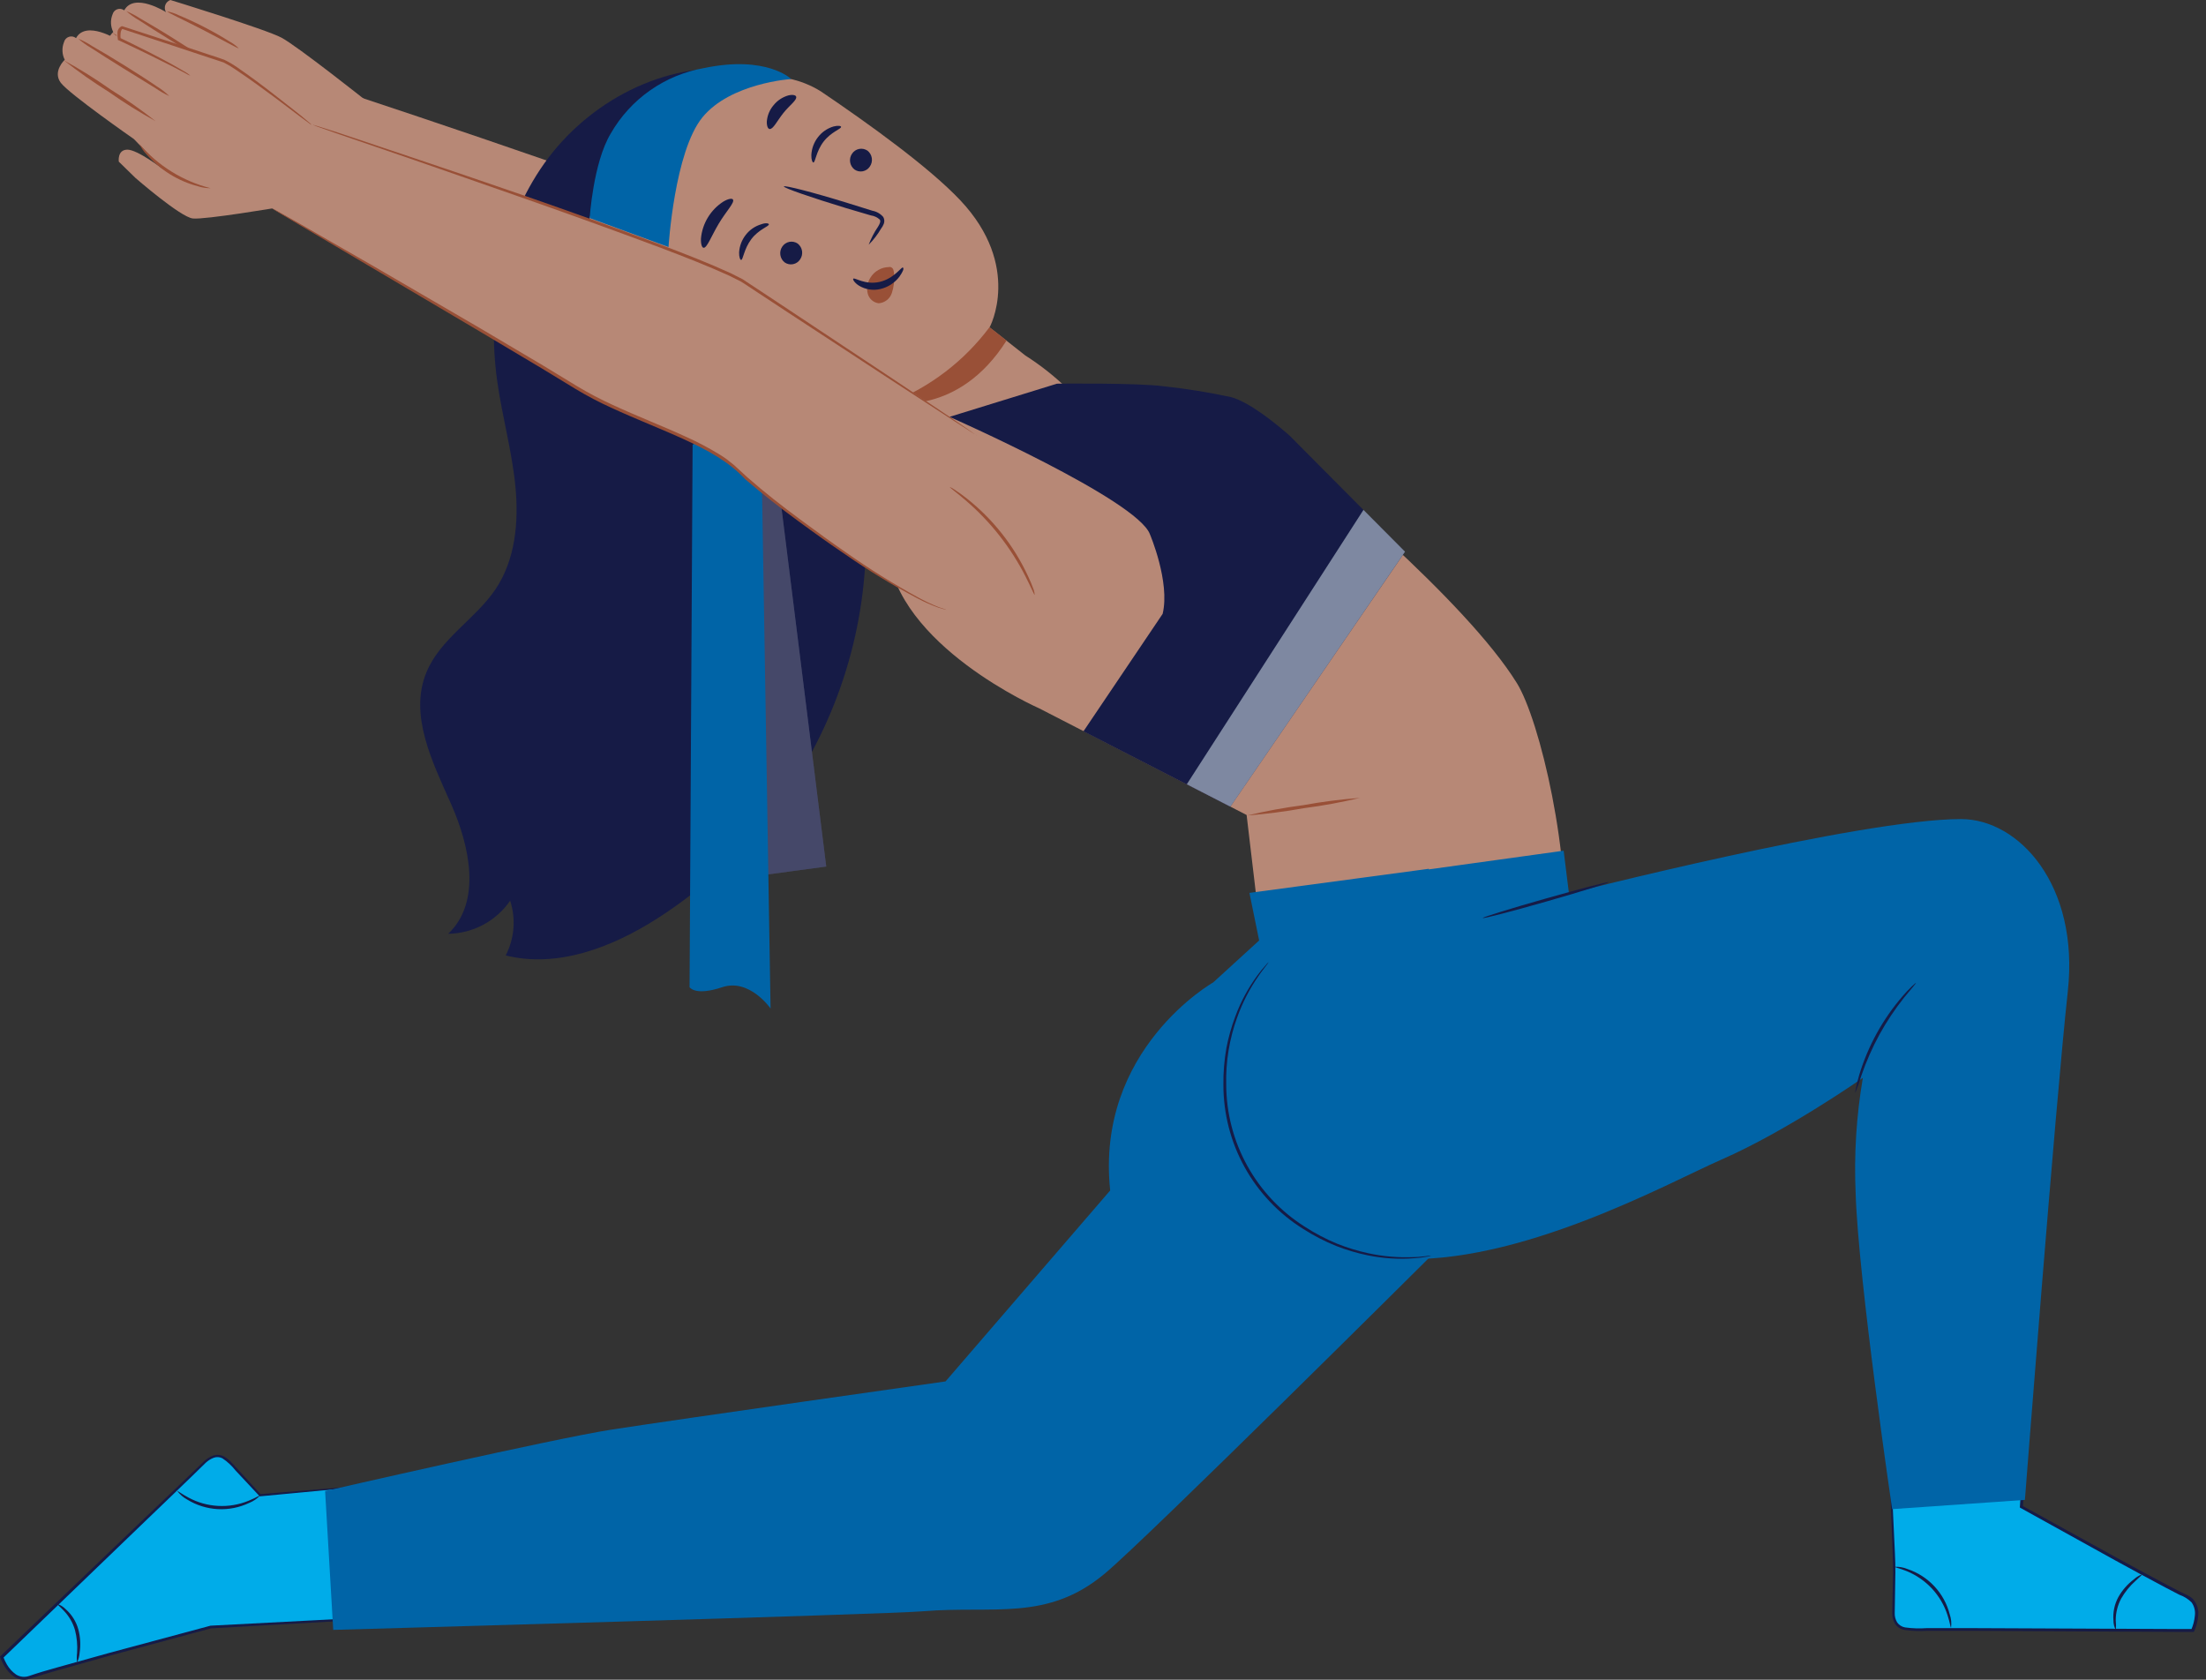 <svg width="109" height="83" viewBox="0 0 109 83" fill="none" xmlns="http://www.w3.org/2000/svg">
<rect x="0" y="0" width="109" height="83" fill="#333333" stroke="none"/>
<path d="M15.832 8.938C15.832 8.938 28.116 16.061 30.74 17.714C33.364 19.367 37.242 20.262 38.935 21.962C40.242 23.276 46.899 28.212 49.127 28.767C51.355 29.322 51.933 21.022 51.933 21.022C51.933 21.022 41.635 14.015 39.034 12.492C36.433 10.969 17.766 4.797 17.766 4.797L15.832 8.938Z" fill="#B78876"/>
<path d="M9.074 7.426C9.074 7.426 11.302 9.371 11.914 9.432C12.527 9.493 16.116 8.892 16.116 8.892L18.121 4.999C18.121 4.999 14.7 2.283 13.908 1.861C13.116 1.439 8.418 0 8.418 0C8.36 0.02 8.308 0.053 8.265 0.096C8.221 0.138 8.188 0.19 8.167 0.248C8.146 0.305 8.139 0.366 8.145 0.427C8.15 0.487 8.17 0.546 8.201 0.598C8.201 0.598 6.632 -0.396 6.138 0.511C6.089 0.475 6.033 0.451 5.973 0.441C5.913 0.432 5.852 0.437 5.794 0.457C5.737 0.477 5.686 0.511 5.645 0.556C5.604 0.601 5.575 0.655 5.56 0.714C5.504 0.852 5.478 1.001 5.484 1.151C5.49 1.3 5.528 1.447 5.594 1.581C5.594 1.581 4.979 2.159 5.401 2.719C5.823 3.28 8.981 5.508 8.981 5.508L10.409 6.984C10.409 6.984 9.146 6.019 8.652 6.031C8.158 6.042 8.236 6.623 8.236 6.623L9.074 7.426Z" fill="#B78876"/>
<path d="M10.073 4.623C9.277 4.185 8.505 3.702 7.762 3.178C6.992 2.697 6.249 2.173 5.537 1.609C6.333 2.048 7.105 2.531 7.848 3.054C8.618 3.536 9.361 4.06 10.073 4.623Z" fill="#995037"/>
<path d="M10.75 3.384C10.512 3.276 10.285 3.148 10.07 2.999L8.467 2.011C7.84 1.624 7.276 1.268 6.875 1.005C6.648 0.875 6.435 0.722 6.239 0.549C6.479 0.65 6.71 0.771 6.929 0.913C7.346 1.156 7.921 1.491 8.545 1.884C9.169 2.277 9.73 2.635 10.128 2.91C10.351 3.046 10.559 3.205 10.75 3.384Z" fill="#995037"/>
<path d="M11.793 2.381C11.77 2.419 10.998 1.974 10.027 1.474C9.056 0.974 8.247 0.607 8.264 0.563C8.457 0.6 8.644 0.662 8.819 0.748C9.155 0.884 9.608 1.089 10.097 1.341C10.585 1.592 11.015 1.844 11.319 2.037C11.491 2.131 11.65 2.246 11.793 2.381Z" fill="#995037"/>
<path d="M12.793 7.935C12.583 7.942 12.373 7.912 12.174 7.846C11.189 7.585 10.303 7.037 9.631 6.271C9.485 6.119 9.365 5.946 9.273 5.756C9.748 6.271 10.281 6.729 10.862 7.12C11.471 7.468 12.119 7.742 12.793 7.935Z" fill="#995037"/>
<path d="M42.1 21.06L36.554 3.433C32.827 3.02 29.059 5.022 26.891 8.079C24.724 11.137 24.051 15.098 24.565 18.812C24.808 20.563 25.296 22.279 25.467 24.036C25.637 25.793 25.467 27.669 24.47 29.137C23.473 30.604 21.739 31.578 21.066 33.231C20.199 35.341 21.372 37.667 22.297 39.75C23.221 41.834 23.799 44.579 22.144 46.142C22.748 46.134 23.341 45.982 23.874 45.697C24.407 45.413 24.864 45.004 25.207 44.507C25.351 44.95 25.405 45.417 25.368 45.881C25.33 46.345 25.201 46.797 24.987 47.211C27.539 47.85 30.226 46.816 32.448 45.403C36.416 42.876 39.485 39.162 41.218 34.788C42.952 30.416 43.26 25.607 42.1 21.048V21.06Z" fill="#161B46"/>
<path d="M29.582 9.354L29.131 10.776C29.105 11.932 29.677 14.073 30.324 14.553L45.062 24.909C46.069 25.616 47.28 25.973 48.509 25.923L49.812 25.869C52.794 25.744 54.725 22.554 53.326 19.916C53.262 19.786 53.182 19.665 53.089 19.555C52.998 19.453 52.902 19.356 52.8 19.266C52.149 18.626 51.432 18.056 50.662 17.566C49.402 16.57 48.882 16.168 48.893 16.177C48.905 16.185 50.517 13.151 47.449 9.897C45.923 8.279 43.001 6.167 40.557 4.514C40.065 4.207 39.521 3.992 38.953 3.878C34.901 2.939 30.836 5.392 29.582 9.354Z" fill="#B78876"/>
<path d="M42.863 7.444C42.978 7.535 43.055 7.666 43.077 7.812C43.099 7.957 43.065 8.106 42.981 8.227C42.942 8.287 42.891 8.339 42.831 8.38C42.771 8.42 42.704 8.448 42.633 8.463C42.562 8.477 42.489 8.476 42.418 8.462C42.348 8.447 42.281 8.418 42.221 8.377C42.105 8.287 42.028 8.155 42.005 8.01C41.983 7.864 42.016 7.715 42.1 7.594C42.14 7.534 42.191 7.482 42.251 7.442C42.311 7.401 42.379 7.373 42.45 7.359C42.521 7.345 42.594 7.346 42.665 7.36C42.736 7.375 42.803 7.403 42.863 7.444Z" fill="#161B46"/>
<path d="M41.559 6.268C41.577 6.369 41.062 6.516 40.693 6.999C40.323 7.481 40.288 8.024 40.19 8.03C40.143 8.03 40.083 7.897 40.089 7.658C40.105 7.337 40.22 7.029 40.418 6.776C40.611 6.524 40.879 6.34 41.184 6.25C41.412 6.19 41.556 6.221 41.559 6.268Z" fill="#161B46"/>
<path d="M39.415 12.036C39.531 12.127 39.608 12.258 39.63 12.404C39.652 12.549 39.617 12.698 39.534 12.819C39.494 12.879 39.443 12.931 39.383 12.972C39.324 13.012 39.256 13.04 39.185 13.054C39.114 13.068 39.042 13.068 38.971 13.053C38.9 13.039 38.833 13.01 38.774 12.969C38.657 12.879 38.58 12.747 38.558 12.601C38.535 12.456 38.569 12.307 38.652 12.186C38.692 12.126 38.744 12.074 38.804 12.033C38.864 11.993 38.931 11.965 39.002 11.951C39.073 11.937 39.146 11.938 39.217 11.952C39.288 11.966 39.355 11.995 39.415 12.036Z" fill="#161B46"/>
<path d="M37.991 11.085C38.005 11.186 37.491 11.33 37.124 11.816C36.757 12.301 36.719 12.839 36.621 12.844C36.575 12.844 36.514 12.714 36.52 12.472C36.539 12.156 36.654 11.854 36.849 11.605C37.043 11.354 37.311 11.171 37.615 11.082C37.84 10.998 37.985 11.036 37.991 11.085Z" fill="#161B46"/>
<path d="M42.923 12.093C43.04 11.778 43.196 11.478 43.386 11.2C43.467 11.067 43.533 10.931 43.467 10.848C43.347 10.738 43.197 10.668 43.036 10.646L41.817 10.287C40.083 9.761 38.707 9.282 38.73 9.212C38.754 9.143 40.175 9.501 41.895 10.036L43.108 10.414C43.317 10.452 43.506 10.562 43.643 10.723C43.673 10.775 43.69 10.833 43.694 10.893C43.698 10.952 43.688 11.012 43.666 11.067C43.633 11.15 43.588 11.228 43.533 11.299C43.364 11.588 43.16 11.855 42.923 12.093Z" fill="#161B46"/>
<path d="M48.893 16.168C47.648 17.834 45.964 19.123 44.03 19.89C44.03 19.89 47.359 20.581 49.734 16.827L48.893 16.168Z" fill="#995037"/>
<path d="M43.929 13.197C43.742 13.199 43.559 13.248 43.398 13.341C43.236 13.433 43.1 13.566 43.004 13.726C42.931 13.84 42.883 13.968 42.86 14.101C42.838 14.235 42.843 14.372 42.874 14.503C42.905 14.63 42.974 14.743 43.072 14.83C43.17 14.916 43.291 14.97 43.42 14.986C43.567 14.975 43.706 14.92 43.822 14.829C43.937 14.738 44.023 14.614 44.068 14.474C44.163 14.184 44.201 13.878 44.177 13.573C44.179 13.488 44.167 13.404 44.14 13.324C44.127 13.287 44.103 13.253 44.071 13.229C44.039 13.205 44.001 13.191 43.961 13.188" fill="#995037"/>
<path d="M42.16 13.772C42.215 13.691 42.738 14.093 43.458 13.931C44.177 13.77 44.55 13.168 44.614 13.22C44.677 13.273 44.614 13.423 44.446 13.665C44.213 13.975 43.879 14.193 43.501 14.281C43.139 14.367 42.757 14.306 42.438 14.113C42.212 13.966 42.129 13.807 42.16 13.772Z" fill="#161B46"/>
<path d="M36.216 9.86C36.312 10.01 35.878 10.438 35.508 11.062C35.139 11.686 34.931 12.258 34.766 12.243C34.685 12.243 34.621 12.059 34.636 11.775C34.67 11.409 34.788 11.055 34.98 10.741C35.172 10.426 35.432 10.159 35.742 9.961C35.988 9.816 36.17 9.79 36.216 9.86Z" fill="#161B46"/>
<path d="M39.34 4.78C39.386 4.95 39.014 5.196 38.701 5.592C38.389 5.988 38.204 6.386 38.031 6.375C37.947 6.375 37.881 6.228 37.889 6.002C37.913 5.706 38.029 5.425 38.222 5.199C38.408 4.967 38.661 4.799 38.947 4.716C39.167 4.661 39.323 4.702 39.34 4.78Z" fill="#161B46"/>
<path d="M36.95 18.083C36.69 17.881 35.843 17.711 35.604 17.936C34.968 18.54 34.066 19.82 35.803 21.178C38.178 23.033 39.56 20.268 39.484 20.21C39.409 20.152 37.852 18.774 36.95 18.083Z" fill="#B78876"/>
<path d="M38.02 20.245C38.005 20.245 38.02 20.309 37.993 20.404C37.959 20.535 37.875 20.648 37.759 20.719C37.471 20.898 36.907 20.797 36.471 20.474C36.263 20.32 36.092 20.122 35.968 19.895C35.911 19.815 35.875 19.722 35.862 19.624C35.85 19.526 35.861 19.427 35.896 19.335C35.92 19.278 35.964 19.232 36.02 19.204C36.075 19.176 36.139 19.168 36.199 19.182C36.291 19.202 36.326 19.254 36.341 19.242C36.355 19.231 36.341 19.162 36.228 19.104C36.158 19.072 36.08 19.063 36.005 19.081C35.905 19.107 35.818 19.173 35.766 19.263C35.709 19.375 35.682 19.501 35.688 19.627C35.693 19.753 35.731 19.875 35.797 19.982C35.924 20.244 36.112 20.471 36.346 20.644C36.835 21.002 37.473 21.106 37.843 20.84C37.911 20.791 37.968 20.727 38.008 20.653C38.048 20.579 38.071 20.497 38.074 20.413C38.074 20.283 38.031 20.228 38.02 20.245Z" fill="#995037"/>
<path d="M38.618 25.132L40.825 42.819L37.141 43.316V23.225L38.618 25.132Z" fill="#5C5F7E"/>
<path opacity="0.3" d="M38.618 25.132L40.825 42.819L37.141 43.316V23.225L38.618 25.132Z" fill="#0E1339"/>
<path d="M34.222 21.979L34.072 48.781C34.072 48.781 34.338 49.231 35.685 48.781C37.031 48.33 38.074 49.833 38.074 49.833L37.655 24.363L37.141 19.814L34.222 21.979Z" fill="#0064A7"/>
<path d="M33.032 12.206C33.032 12.206 33.321 7.49 34.711 5.794C36.101 4.098 39.094 3.904 39.094 3.904C39.094 3.904 37.889 2.719 34.797 3.361C33.836 3.528 32.922 3.905 32.123 4.465C31.324 5.025 30.658 5.756 30.174 6.603C29.307 8.048 29.137 10.776 29.137 10.776L33.032 12.206Z" fill="#0064A7"/>
<path d="M46.917 20.598C46.917 20.598 59.412 18.945 62.171 21.193C64.931 23.441 72.441 29.703 74.95 33.755C76.082 35.581 77.683 42.325 77.279 47.102L62.463 47.593L61.596 40.271L51.344 35C51.344 35 44.284 31.908 43.859 27.18C43.435 22.453 46.917 20.598 46.917 20.598Z" fill="#B78876"/>
<path d="M46.917 20.598C46.917 20.598 56.196 24.692 56.82 26.403C56.82 26.403 57.825 28.758 57.447 30.333L53.534 36.138L60.79 39.866L69.424 27.267L63.723 21.528C62.998 20.895 61.755 19.884 60.834 19.624C59.736 19.387 58.627 19.209 57.51 19.089C56.274 18.913 52.225 18.959 52.225 18.959L46.917 20.598Z" fill="#161B46"/>
<path d="M67.194 39.427C66.281 39.645 65.356 39.815 64.425 39.935C63.502 40.103 62.57 40.222 61.634 40.294C62.547 40.075 63.471 39.905 64.402 39.785C65.326 39.616 66.257 39.496 67.194 39.427Z" fill="#995037"/>
<path d="M64.11 24.291C64.087 24.291 63.943 23.979 63.636 23.499C62.83 22.247 61.657 21.274 60.279 20.71C59.753 20.497 59.412 20.421 59.412 20.387C59.496 20.386 59.58 20.398 59.66 20.421C59.883 20.469 60.102 20.533 60.316 20.612C61.747 21.132 62.953 22.133 63.726 23.444C63.843 23.639 63.946 23.843 64.032 24.054C64.093 24.213 64.122 24.291 64.11 24.291Z" fill="#161B46"/>
<path d="M67.37 25.195L58.64 38.754L60.793 39.86L69.424 27.261L67.37 25.195Z" fill="#E6F7FD" fill-opacity="0.5"/>
<path d="M19.494 73.314L12.848 73.892L11.342 72.268C10.611 71.508 10.131 72.242 9.371 72.973L0.075 81.882C0.075 81.882 0.532 83.234 1.497 82.867C2.462 82.5 10.426 80.397 10.426 80.397L17.197 80.027L19.494 73.314Z" fill="#00ACE9"/>
<path d="M19.494 73.314C19.486 73.352 19.474 73.39 19.459 73.427C19.433 73.51 19.395 73.623 19.349 73.767L18.907 75.094C18.511 76.264 17.945 77.952 17.24 80.044V80.079H17.202L10.426 80.463L5.487 81.795L2.826 82.541C2.375 82.671 1.925 82.801 1.471 82.954C1.347 82.995 1.215 83.009 1.086 82.994C0.956 82.979 0.831 82.936 0.72 82.867C0.508 82.724 0.333 82.534 0.208 82.312C0.131 82.182 0.067 82.044 0.014 81.902L0 81.859L0.035 81.824L7.071 75.088C8.146 74.059 9.163 73.1 10.105 72.184C10.231 72.071 10.377 71.983 10.536 71.924C10.618 71.896 10.705 71.884 10.792 71.89C10.879 71.896 10.964 71.919 11.041 71.959C11.185 72.03 11.315 72.128 11.423 72.248L11.732 72.583L12.888 73.846L12.848 73.831L17.737 73.429L19.04 73.328L19.375 73.302H19.485C19.445 73.309 19.404 73.314 19.364 73.317L19.02 73.351L17.702 73.481L12.856 73.938H12.83L12.813 73.918L11.64 72.664C11.455 72.427 11.234 72.222 10.984 72.057C10.919 72.025 10.849 72.006 10.777 72.001C10.705 71.997 10.633 72.007 10.565 72.031C10.421 72.086 10.289 72.168 10.175 72.271C9.25 73.181 8.227 74.152 7.158 75.183L0.139 81.94L0.159 81.862C0.207 81.994 0.267 82.122 0.338 82.243C0.451 82.443 0.608 82.615 0.798 82.746C0.89 82.804 0.995 82.841 1.104 82.853C1.213 82.866 1.324 82.854 1.427 82.818C1.875 82.665 2.335 82.529 2.786 82.405L5.447 81.662L10.403 80.33L17.176 79.978L17.13 80.012C17.852 77.943 18.436 76.279 18.841 75.12L19.312 73.788C19.364 73.64 19.407 73.525 19.436 73.438L19.494 73.314Z" fill="#161B46"/>
<path d="M8.761 73.678C8.779 73.658 8.97 73.82 9.316 74.002C9.767 74.245 10.265 74.385 10.777 74.412C11.288 74.44 11.799 74.354 12.272 74.161C12.639 74.016 12.85 73.872 12.85 73.898C12.7 74.059 12.515 74.184 12.31 74.265C11.827 74.494 11.294 74.6 10.76 74.571C10.226 74.542 9.708 74.38 9.253 74.1C9.061 73.996 8.893 73.852 8.761 73.678Z" fill="#161B46"/>
<path d="M2.832 79.258C2.987 79.308 3.128 79.395 3.242 79.513C3.544 79.777 3.762 80.123 3.869 80.51C3.972 80.891 3.994 81.29 3.933 81.68C3.922 81.842 3.88 82.001 3.809 82.148C3.788 81.99 3.788 81.829 3.809 81.671C3.834 81.295 3.8 80.918 3.707 80.553C3.604 80.193 3.414 79.864 3.156 79.594C2.965 79.388 2.817 79.278 2.832 79.258Z" fill="#161B46"/>
<path d="M61.735 44.12L62.215 46.472L59.946 48.544C59.946 48.544 54.118 51.847 54.855 58.825L46.72 68.26C46.72 68.26 33.699 70.104 30.223 70.641C27.334 71.089 16.064 73.678 16.064 73.678L16.465 80.538C16.465 80.538 43.891 79.77 45.628 79.617C49.096 79.328 51.74 80.137 54.586 77.758C56.641 76.051 70.713 62.053 70.713 62.053L70.601 42.929L61.735 44.12Z" fill="#0064A7"/>
<path d="M13.449 10.299C13.449 10.299 25.741 17.425 28.357 19.089C30.972 20.754 34.861 21.641 36.552 23.34C37.861 24.652 44.518 29.59 46.743 30.142C48.968 30.694 49.549 22.398 49.549 22.398C49.549 22.398 39.256 15.39 36.664 13.868C34.072 12.345 15.396 6.172 15.396 6.172L13.449 10.299Z" fill="#B78876"/>
<path d="M51.124 29.4C51.101 29.4 50.957 29.05 50.676 28.495C49.944 27.052 48.934 25.767 47.703 24.716C47.232 24.311 46.917 24.088 46.931 24.065C47.016 24.099 47.096 24.144 47.168 24.198C47.377 24.332 47.578 24.477 47.772 24.632C49.06 25.652 50.093 26.959 50.786 28.449C50.894 28.673 50.991 28.903 51.075 29.137C51.104 29.221 51.121 29.31 51.124 29.4Z" fill="#995037"/>
<path d="M48.281 21.523C48.251 21.51 48.223 21.495 48.197 21.476L47.963 21.332L47.067 20.754L43.784 18.616L38.93 15.437L37.525 14.512L36.803 14.035L36.618 13.917L36.424 13.819L36.031 13.622C34.953 13.131 33.806 12.686 32.627 12.238C27.903 10.47 23.577 8.996 20.45 7.903L16.749 6.632L15.743 6.279L15.483 6.187C15.453 6.178 15.424 6.165 15.396 6.149L15.486 6.173L15.752 6.251L16.766 6.574L20.485 7.82C23.62 8.877 27.952 10.331 32.679 12.105C33.861 12.55 35.008 12.998 36.095 13.495L36.497 13.697L36.696 13.798L36.878 13.92L37.603 14.397L39.002 15.324L43.842 18.538L47.099 20.716L47.966 21.314L48.191 21.473C48.223 21.485 48.253 21.502 48.281 21.523Z" fill="#995037"/>
<path d="M13.449 10.299C13.481 10.309 13.512 10.324 13.541 10.342L13.798 10.484L14.787 11.041L18.396 13.116L23.736 16.226C24.736 16.821 25.788 17.442 26.877 18.087L28.524 19.089C29.09 19.428 29.675 19.735 30.275 20.008C31.492 20.572 32.717 21.04 33.87 21.572C34.439 21.825 34.991 22.115 35.523 22.438C35.653 22.522 35.783 22.6 35.904 22.69L36.268 22.979C36.494 23.181 36.711 23.383 36.919 23.577C37.785 24.34 38.667 25.022 39.493 25.634C40.32 26.247 41.103 26.816 41.825 27.313C42.959 28.113 44.137 28.848 45.353 29.515C45.684 29.696 46.024 29.857 46.374 29.998L46.663 30.096C46.695 30.105 46.726 30.117 46.755 30.134L46.66 30.11L46.371 30.027C46.014 29.898 45.668 29.745 45.333 29.567C44.103 28.919 42.914 28.195 41.773 27.4C41.042 26.909 40.256 26.348 39.424 25.735C38.592 25.123 37.713 24.447 36.823 23.681C36.023 22.814 34.951 22.236 33.803 21.71C32.656 21.184 31.431 20.716 30.209 20.15C29.603 19.875 29.013 19.566 28.443 19.222L26.796 18.219L23.664 16.353L18.344 13.209L14.761 11.091L13.79 10.513L13.538 10.36L13.449 10.299Z" fill="#995037"/>
<path d="M6.69 8.79C6.69 8.79 8.918 10.732 9.53 10.796C10.143 10.859 13.732 10.253 13.732 10.253L15.74 6.375C15.74 6.375 12.316 3.655 11.524 3.234C10.732 2.812 6.034 1.375 6.034 1.375C5.976 1.395 5.924 1.428 5.881 1.47C5.837 1.513 5.804 1.564 5.783 1.621C5.763 1.678 5.755 1.739 5.761 1.8C5.766 1.86 5.786 1.919 5.817 1.971C5.817 1.971 4.251 0.977 3.757 1.884C3.708 1.844 3.65 1.817 3.588 1.806C3.526 1.795 3.462 1.799 3.403 1.82C3.343 1.84 3.29 1.875 3.247 1.922C3.205 1.968 3.176 2.025 3.161 2.086C3.106 2.225 3.08 2.374 3.087 2.524C3.093 2.673 3.131 2.82 3.199 2.953C3.199 2.953 2.581 3.531 3.005 4.092C3.43 4.652 6.617 6.872 6.617 6.872L8.042 8.348C8.042 8.348 6.782 7.383 6.285 7.395C5.788 7.406 5.869 7.987 5.869 7.987L6.69 8.79Z" fill="#B78876"/>
<path d="M7.689 5.988C6.893 5.549 6.121 5.066 5.378 4.543C4.607 4.062 3.863 3.539 3.15 2.977C3.947 3.415 4.718 3.897 5.462 4.421C6.232 4.902 6.976 5.425 7.689 5.988Z" fill="#995037"/>
<path d="M8.366 4.748C8.129 4.638 7.902 4.508 7.687 4.361L6.091 3.375C5.467 2.985 4.901 2.633 4.499 2.367C4.273 2.236 4.06 2.083 3.864 1.91C4.105 2.01 4.336 2.133 4.554 2.277C4.973 2.517 5.545 2.855 6.169 3.245C6.794 3.635 7.357 3.997 7.753 4.271C7.974 4.407 8.18 4.567 8.366 4.748Z" fill="#995037"/>
<path d="M9.409 3.742C9.319 3.709 9.233 3.666 9.152 3.615L8.435 3.239C7.817 2.924 6.926 2.485 5.854 1.985L5.823 1.971V1.936C5.805 1.83 5.799 1.722 5.805 1.615C5.805 1.547 5.825 1.479 5.864 1.422C5.902 1.365 5.956 1.321 6.019 1.294H6.039L8.929 2.236L10.388 2.719C10.625 2.797 10.857 2.869 11.082 2.953C11.297 3.057 11.504 3.178 11.7 3.314C12.457 3.832 13.11 4.331 13.657 4.759C14.203 5.187 14.642 5.528 14.94 5.771L15.283 6.06C15.324 6.091 15.362 6.127 15.396 6.166C15.349 6.144 15.304 6.116 15.263 6.083L14.905 5.82L13.604 4.837C13.05 4.43 12.391 3.938 11.634 3.433C11.449 3.305 11.256 3.19 11.056 3.089C10.836 3.011 10.599 2.939 10.365 2.861L8.92 2.381L6.031 1.427H6.062C6.019 1.427 5.967 1.537 5.961 1.627C5.948 1.723 5.948 1.82 5.961 1.916L5.924 1.867C6.993 2.381 7.877 2.835 8.487 3.173C8.776 3.34 9.027 3.479 9.186 3.577C9.265 3.625 9.34 3.68 9.409 3.742Z" fill="#995037"/>
<path d="M10.409 9.299C10.199 9.302 9.99 9.27 9.79 9.206C9.3 9.079 8.831 8.878 8.4 8.611C7.968 8.344 7.579 8.014 7.244 7.632C7.097 7.482 6.977 7.308 6.889 7.117C7.807 8.191 9.036 8.953 10.406 9.299H10.409Z" fill="#995037"/>
<path d="M93.23 68.281L93.611 77.426L93.565 79.64C93.565 80.695 94.432 80.507 95.472 80.507L108.346 80.57C108.346 80.57 108.958 79.279 108.01 78.871C107.063 78.464 99.885 74.456 99.885 74.456L100.353 67.694L93.23 68.281Z" fill="#00ACE9"/>
<path d="M93.23 68.28C93.268 68.27 93.308 68.264 93.348 68.263L93.707 68.228L95.108 68.101L100.347 67.639H100.408V67.699C100.278 69.618 100.119 71.915 99.954 74.464L99.919 74.4L104.58 76.969C105.404 77.42 106.248 77.88 107.112 78.336L107.768 78.674C107.88 78.729 107.984 78.773 108.103 78.836C108.164 78.865 108.221 78.901 108.273 78.943C108.329 78.982 108.377 79.031 108.415 79.088C108.576 79.306 108.648 79.578 108.614 79.848C108.591 80.109 108.525 80.365 108.418 80.605L108.386 80.639H108.337H107.554L97.469 80.584H95.206C94.84 80.609 94.472 80.594 94.108 80.541C94.013 80.525 93.922 80.489 93.841 80.437C93.759 80.385 93.689 80.317 93.634 80.238C93.539 80.077 93.491 79.893 93.496 79.706C93.513 79.014 93.527 78.349 93.539 77.709C93.539 77.071 93.501 76.452 93.484 75.866C93.4 73.525 93.328 71.629 93.282 70.309C93.259 69.661 93.241 69.153 93.23 68.806C93.23 68.641 93.23 68.517 93.23 68.419C93.226 68.377 93.226 68.334 93.23 68.292C93.23 68.292 93.23 68.341 93.23 68.43C93.23 68.52 93.23 68.659 93.25 68.826C93.27 69.179 93.293 69.693 93.328 70.341C93.389 71.655 93.478 73.545 93.588 75.877C93.608 76.455 93.66 77.071 93.652 77.709C93.643 78.348 93.631 79.013 93.62 79.703C93.614 79.865 93.655 80.026 93.738 80.165C93.784 80.232 93.843 80.288 93.911 80.331C93.979 80.374 94.055 80.403 94.134 80.417C94.487 80.465 94.845 80.477 95.201 80.451H97.466L107.551 80.495H108.334L108.268 80.535C108.367 80.313 108.428 80.076 108.45 79.833C108.48 79.602 108.422 79.367 108.285 79.177C108.116 79.01 107.912 78.882 107.687 78.804L107.031 78.463C106.164 78.007 105.32 77.544 104.497 77.094L99.838 74.513L99.804 74.493V74.453C99.986 71.904 100.15 69.606 100.286 67.691L100.341 67.746L95.14 68.147L93.727 68.251L93.357 68.277L93.23 68.28Z" fill="#161B46"/>
<path d="M96.403 80.431C96.376 80.431 96.353 80.189 96.229 79.813C96.073 79.326 95.812 78.88 95.466 78.504C95.117 78.129 94.691 77.833 94.218 77.637C93.854 77.49 93.608 77.446 93.611 77.42C93.832 77.41 94.052 77.448 94.255 77.533C94.762 77.703 95.219 77.997 95.583 78.389C95.947 78.781 96.207 79.257 96.339 79.775C96.411 79.986 96.433 80.211 96.403 80.431Z" fill="#161B46"/>
<path d="M104.546 80.547C104.467 80.402 104.426 80.24 104.427 80.076C104.394 79.675 104.477 79.274 104.667 78.92C104.861 78.576 105.123 78.276 105.439 78.038C105.56 77.928 105.701 77.843 105.855 77.787C105.855 77.807 105.725 77.923 105.511 78.122C105.232 78.372 104.995 78.665 104.809 78.989C104.633 79.319 104.541 79.687 104.54 80.061C104.557 80.223 104.559 80.385 104.546 80.547Z" fill="#161B46"/>
<path d="M77.261 42.036L77.524 44.155C77.524 44.155 91.915 40.473 96.894 40.473C99.763 40.473 102.743 43.744 102.173 48.975C101.543 54.754 100.052 74.115 100.052 74.115L93.493 74.571C93.493 74.571 91.817 63.218 91.689 58.967C91.604 57.057 91.723 55.144 92.045 53.26C92.045 53.26 88.288 55.89 85.043 57.306C82.411 58.461 75.031 62.559 68.956 62.195C63.177 61.851 59.946 57.638 60.559 52.884C61.25 47.515 63.992 45.4 63.992 45.4L70.609 42.958L77.261 42.036Z" fill="#0064A7"/>
<path d="M70.722 62.053C70.651 62.074 70.579 62.089 70.505 62.096C70.298 62.135 70.089 62.161 69.878 62.174C69.105 62.234 68.326 62.184 67.567 62.027C67.04 61.918 66.524 61.764 66.023 61.568C65.451 61.338 64.903 61.055 64.385 60.721C63.18 59.967 62.186 58.919 61.498 57.675C60.809 56.432 60.449 55.034 60.449 53.612C60.441 52.996 60.492 52.381 60.599 51.774C60.701 51.248 60.847 50.73 61.036 50.228C61.304 49.5 61.675 48.813 62.137 48.188C62.26 48.018 62.393 47.855 62.535 47.7C62.581 47.642 62.632 47.588 62.686 47.538C62.649 47.601 62.606 47.661 62.559 47.717C62.478 47.836 62.33 48.006 62.186 48.223C61.747 48.853 61.393 49.539 61.134 50.263C60.744 51.334 60.559 52.469 60.588 53.609C60.595 55.008 60.953 56.382 61.63 57.605C62.308 58.829 63.282 59.863 64.463 60.611C64.972 60.942 65.511 61.226 66.073 61.458C66.565 61.653 67.072 61.809 67.59 61.923C68.341 62.087 69.11 62.152 69.878 62.117C70.15 62.117 70.361 62.073 70.502 62.065C70.575 62.054 70.649 62.05 70.722 62.053Z" fill="#161B46"/>
<path d="M79.489 43.591C79.489 43.631 78.117 44.059 76.397 44.55C74.678 45.042 73.276 45.403 73.265 45.362C73.253 45.322 74.638 44.894 76.357 44.406C78.076 43.917 79.489 43.55 79.489 43.591Z" fill="#161B46"/>
<path d="M94.669 48.564C94.686 48.581 94.446 48.853 94.091 49.283C93.632 49.86 93.222 50.474 92.866 51.118C92.513 51.767 92.214 52.444 91.973 53.141C91.887 53.435 91.786 53.725 91.669 54.008C91.669 53.925 91.681 53.842 91.704 53.763C91.733 53.606 91.788 53.381 91.869 53.106C92.303 51.678 93.031 50.356 94.007 49.226C94.153 49.053 94.308 48.889 94.472 48.734C94.594 48.627 94.66 48.564 94.669 48.564Z" fill="#161B46"/>
</svg>
